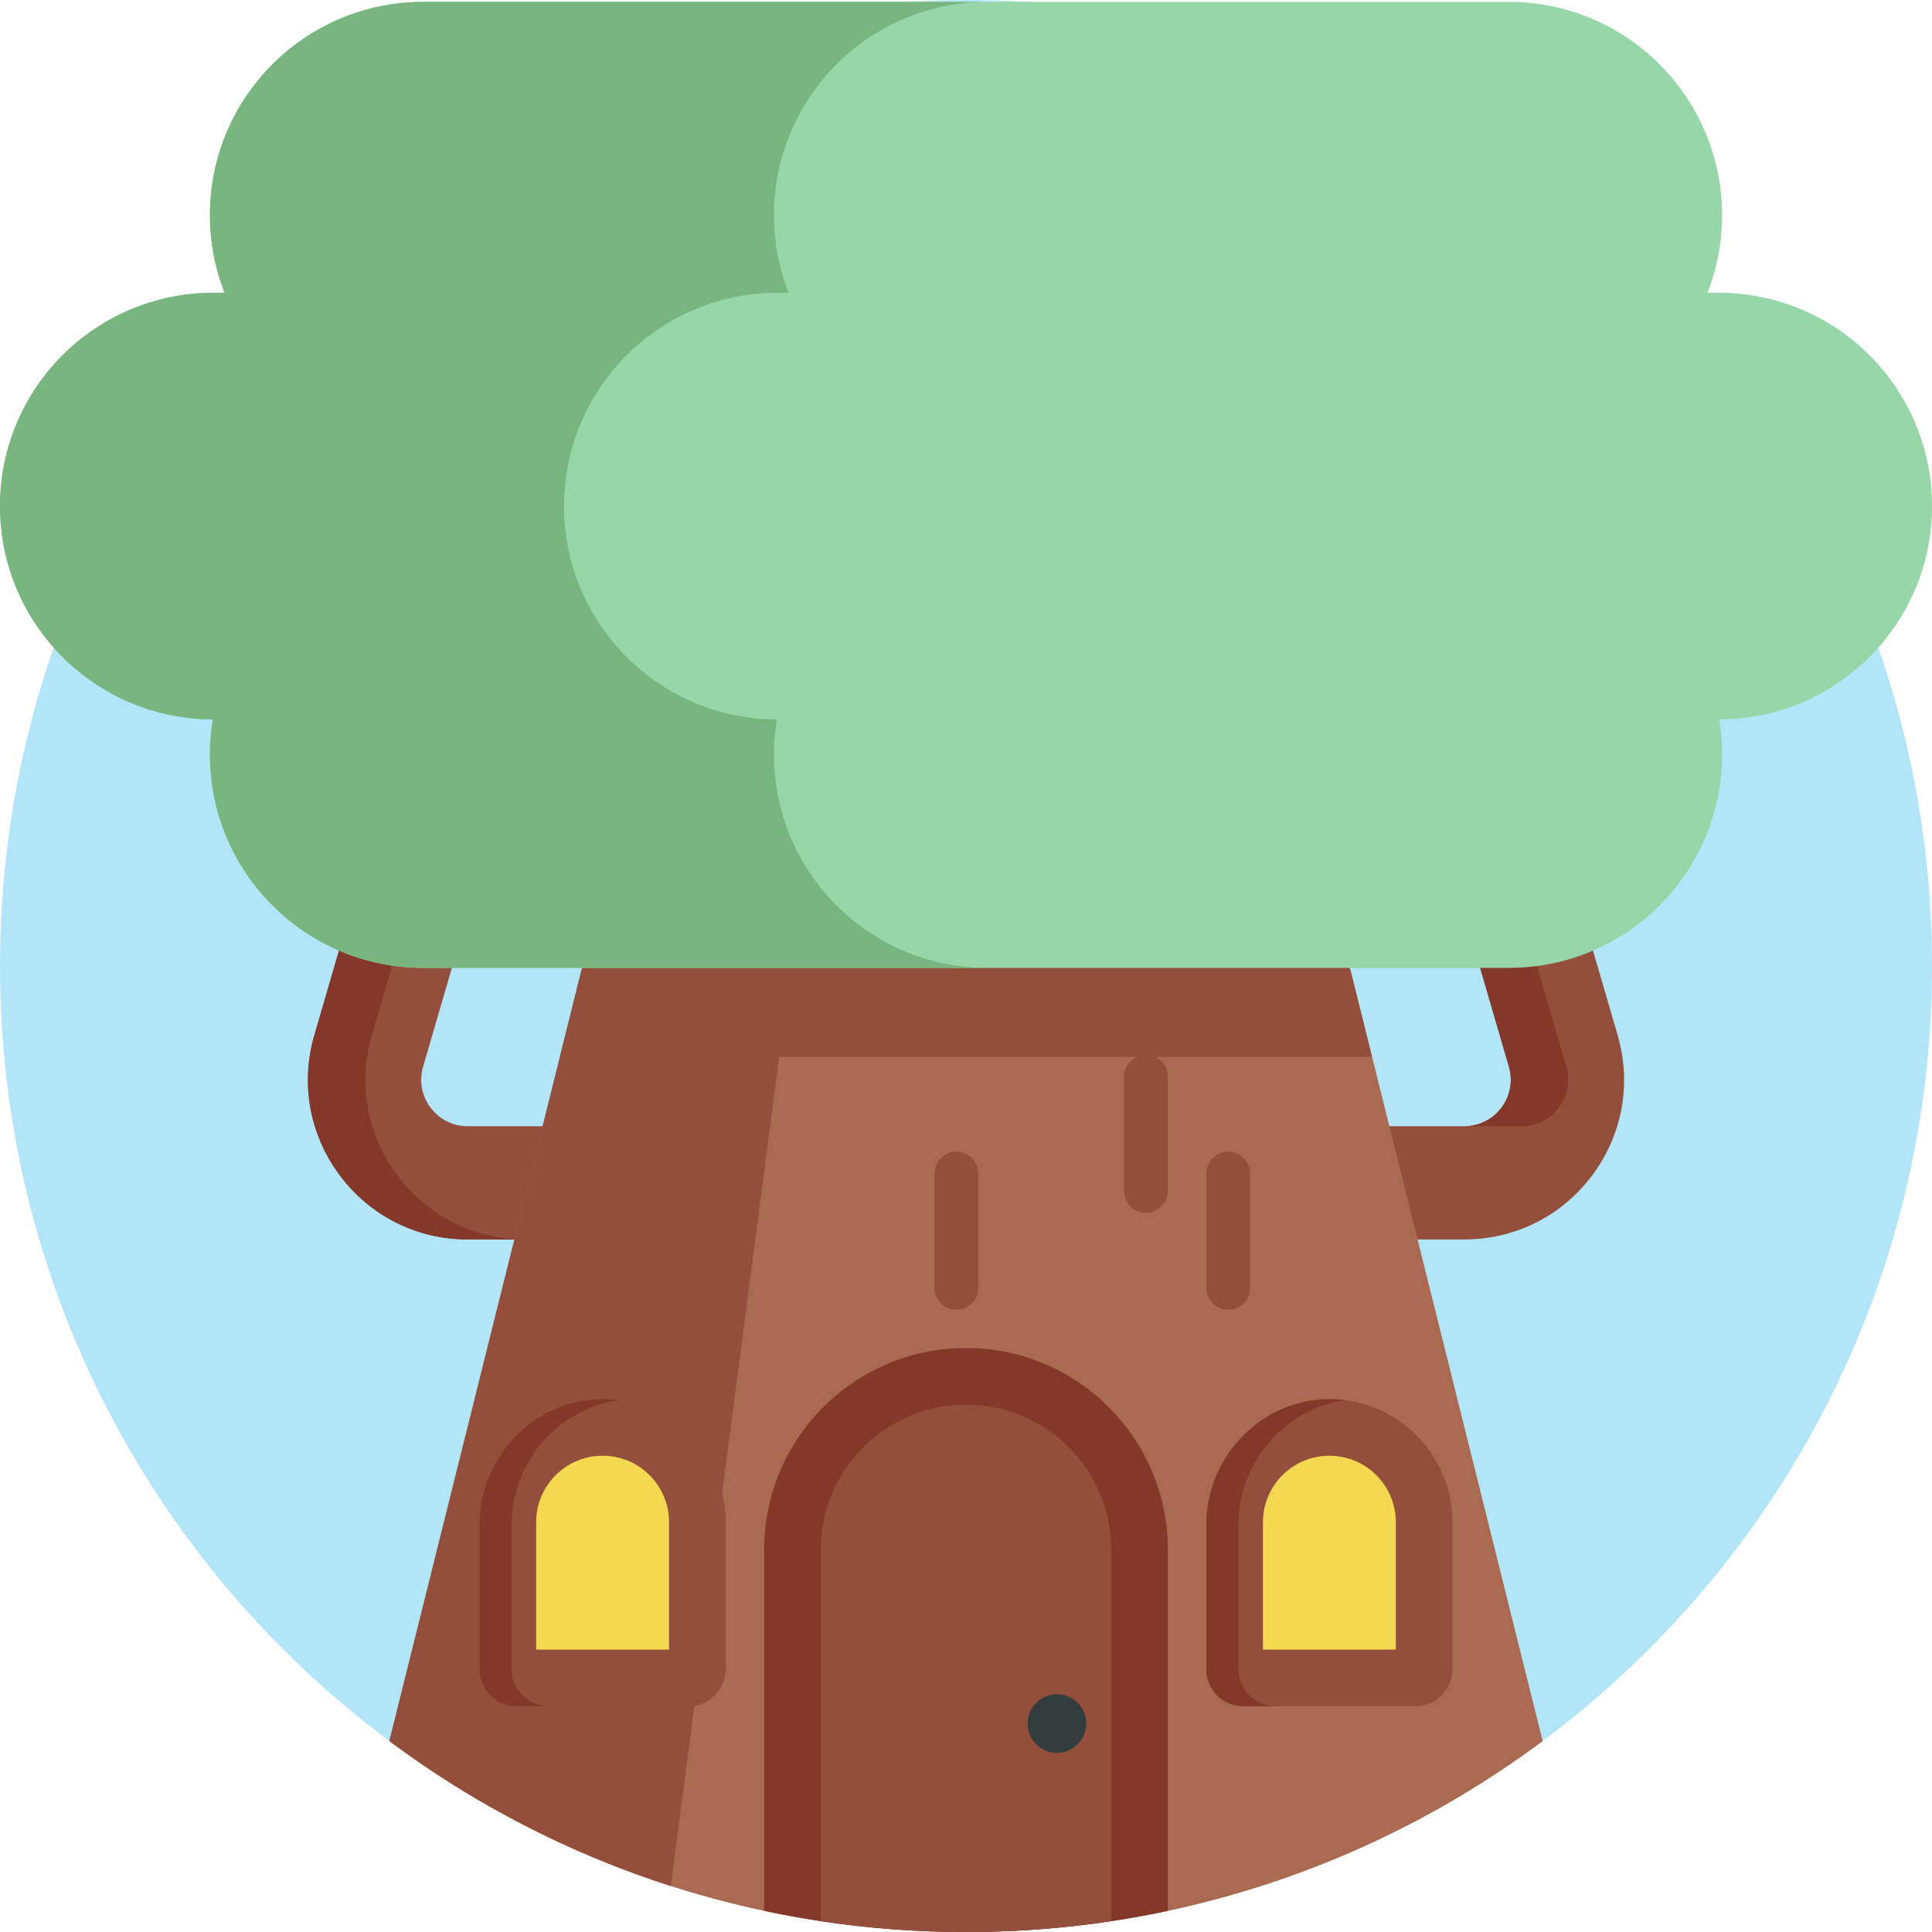 <svg id="Capa_1" enable-background="new 0 0 512 512" height="512" viewBox="0 0 512 512" width="512" xmlns="http://www.w3.org/2000/svg"><g><path d="m512 256c0 84.1-40.56 158.73-103.18 205.4-42.65 31.78-95.54-38.601-152.82-38.601s-110.17 70.381-152.82 38.601c-62.62-46.67-103.18-121.3-103.18-205.4 0-141.38 114.62-256 256-256s256 114.62 256 256z" fill="#b2e5f7"/><g fill="#934e3c"><path d="m388.038 328.468h-32.41v-30h32.41c3.918 0 7.513-1.797 9.864-4.931 2.351-3.133 3.071-7.088 1.976-10.849l-18.359-63.034 28.803-8.389 18.359 63.033c3.761 12.911 1.289 26.486-6.782 37.243-8.071 10.758-20.413 16.927-33.861 16.927z"/><path d="m156.372 328.468h-32.41c-13.448 0-25.79-6.169-33.861-16.926s-10.543-24.332-6.782-37.244l18.359-63.033 28.803 8.389-18.359 63.033c-1.095 3.762-.375 7.716 1.976 10.85s5.946 4.931 9.864 4.931h32.41z"/></g><g fill="#84382a"><path d="m413.129 293.539c-2.35 3.13-5.95 4.93-9.87 4.93h-15.22c3.92 0 7.51-1.8 9.86-4.93 2.35-3.14 3.07-7.09 1.98-10.85l-18.36-63.04 28.8-8.38 1.19 4.09-14.76 4.29 18.35 63.04c1.1 3.76.38 7.709-1.97 10.85z"/><path d="m139.189 328.468h-15.23c-13.45 0-25.79-6.17-33.86-16.93s-10.54-24.33-6.78-37.24l18.36-63.03 14.03 4.08-17.17 58.95c-3.76 12.91-1.28 26.48 6.79 37.24s20.41 16.93 33.86 16.93z"/></g><path d="m408.82 461.4c-28.99 21.6-62.71 37.21-99.32 45-4.95 1.06-9.95 1.97-15 2.72-12.56 1.9-25.41 2.88-38.5 2.88s-25.94-.98-38.5-2.88c-5.05-.75-10.05-1.66-15-2.72-36.61-7.79-70.33-23.4-99.32-45l45.21-181.33 17.06-68.42h181.1l17.06 68.42z" fill="#aa6951"/><path d="m215.43 211.65-37.67 288.17c-27.11-8.69-52.25-21.78-74.58-38.42l62.27-249.75z" fill="#934e3c"/><path d="m363.61 280.07h-215.22l17.06-68.42h181.1z" fill="#934e3c"/><path d="m455.469 77.596h-2.974c2.492-6.375 3.875-13.307 3.875-20.565 0-31.222-25.31-56.531-56.531-56.531h-287.678c-31.221 0-56.531 25.31-56.531 56.531 0 7.258 1.383 14.189 3.875 20.565h-2.974c-31.221 0-56.531 25.31-56.531 56.531 0 31.18 25.243 56.461 56.407 56.528-.503 3.031-.777 6.14-.777 9.313 0 31.221 25.31 56.531 56.531 56.531h287.678c31.221 0 56.531-25.31 56.531-56.531 0-3.174-.274-6.282-.777-9.313 31.164-.067 56.407-25.348 56.407-56.528 0-31.221-25.31-56.531-56.531-56.531z" fill="#97d6a8"/><path d="m221.67 239.938c10.23 10.23 24.36 16.56 39.97 16.56h-149.48c-15.61 0-29.74-6.33-39.97-16.56s-16.56-24.36-16.56-39.97c0-3.18.28-6.28.78-9.31-15.58-.04-29.68-6.37-39.89-16.6-10.21-10.221-16.52-24.341-16.52-39.931 0-31.22 25.31-56.53 56.53-56.53h2.98c-1.24-3.19-2.22-6.52-2.87-9.96-.66-3.43-1.01-6.98-1.01-10.61 0-31.22 25.31-56.53 56.53-56.53h149.48c-31.22 0-56.53 25.31-56.53 56.53 0 3.63.34 7.18 1 10.61.66 3.44 1.63 6.77 2.88 9.96h-2.98c-31.22 0-56.53 25.31-56.53 56.53 0 15.59 6.31 29.71 16.52 39.93 10.2 10.23 24.31 16.56 39.89 16.6-.51 3.03-.78 6.13-.78 9.31 0 15.611 6.33 29.741 16.56 39.971z" fill="#78b57f"/><path d="m309.5 410.74v95.66c-17.26 3.67-35.15 5.6-53.5 5.6s-36.24-1.93-53.5-5.6v-95.66c0-29.55 23.95-53.5 53.5-53.5s53.5 23.95 53.5 53.5z" fill="#84382a"/><path d="m294.5 410.74v98.38c-12.56 1.9-25.41 2.88-38.5 2.88s-25.94-.98-38.5-2.88v-98.38c0-21.23 17.27-38.5 38.5-38.5s38.5 17.27 38.5 38.5z" fill="#934e3c"/><circle cx="280.1" cy="456.755" fill="#333d3d" r="7.771"/><g><g><path d="m319.697 442.359v-38.32c0-18.242 14.928-33.559 33.167-33.248 17.719.302 32.04 14.809 32.04 32.599v38.97c0 5.418-4.392 9.81-9.81 9.81h-45.588c-5.417-.002-9.809-4.393-9.809-9.811z" fill="#934e3c"/><path d="m328.197 404.039v38.32c0 5.42 4.39 9.81 9.81 9.81h-8.5c-5.42 0-9.81-4.39-9.81-9.81v-38.32c0-18.24 14.93-33.56 33.17-33.25 1.26.02 2.51.11 3.73.28-16.01 2.16-28.4 16.349-28.4 32.97z" fill="#84382a"/><path d="m352.301 385.786c-9.722 0-17.604 7.881-17.604 17.603v33.78h35.207v-33.78c0-9.722-7.881-17.603-17.603-17.603z" fill="#f4d84f"/></g><g><path d="m127.096 442.359v-38.32c0-18.242 14.928-33.559 33.167-33.248 17.719.302 32.04 14.809 32.04 32.599v38.97c0 5.418-4.392 9.81-9.81 9.81h-45.588c-5.417-.002-9.809-4.393-9.809-9.811z" fill="#934e3c"/><path d="m135.596 404.039v38.32c0 5.42 4.39 9.81 9.81 9.81h-8.5c-5.42 0-9.81-4.39-9.81-9.81v-38.32c0-18.24 14.93-33.56 33.17-33.25 1.26.02 2.51.11 3.73.28-16.01 2.16-28.4 16.349-28.4 32.97z" fill="#84382a"/><path d="m159.699 385.786c-9.722 0-17.604 7.881-17.604 17.603v33.78h35.207v-33.78c.001-9.722-7.881-17.603-17.603-17.603z" fill="#f4d84f"/></g></g><g fill="#934e3c"><path d="m303.701 321.398c-3.203 0-5.799-2.596-5.799-5.799v-30.27c0-3.203 2.596-5.799 5.799-5.799 3.203 0 5.799 2.596 5.799 5.799v30.27c0 3.203-2.596 5.799-5.799 5.799z"/><path d="m253.459 347.089c-3.203 0-5.799-2.596-5.799-5.799v-30.27c0-3.203 2.596-5.799 5.799-5.799 3.203 0 5.799 2.596 5.799 5.799v30.27c0 3.203-2.596 5.799-5.799 5.799z"/><path d="m325.496 347.089c-3.203 0-5.799-2.596-5.799-5.799v-30.27c0-3.203 2.596-5.799 5.799-5.799 3.203 0 5.799 2.596 5.799 5.799v30.27c0 3.203-2.596 5.799-5.799 5.799z"/></g></g></svg>